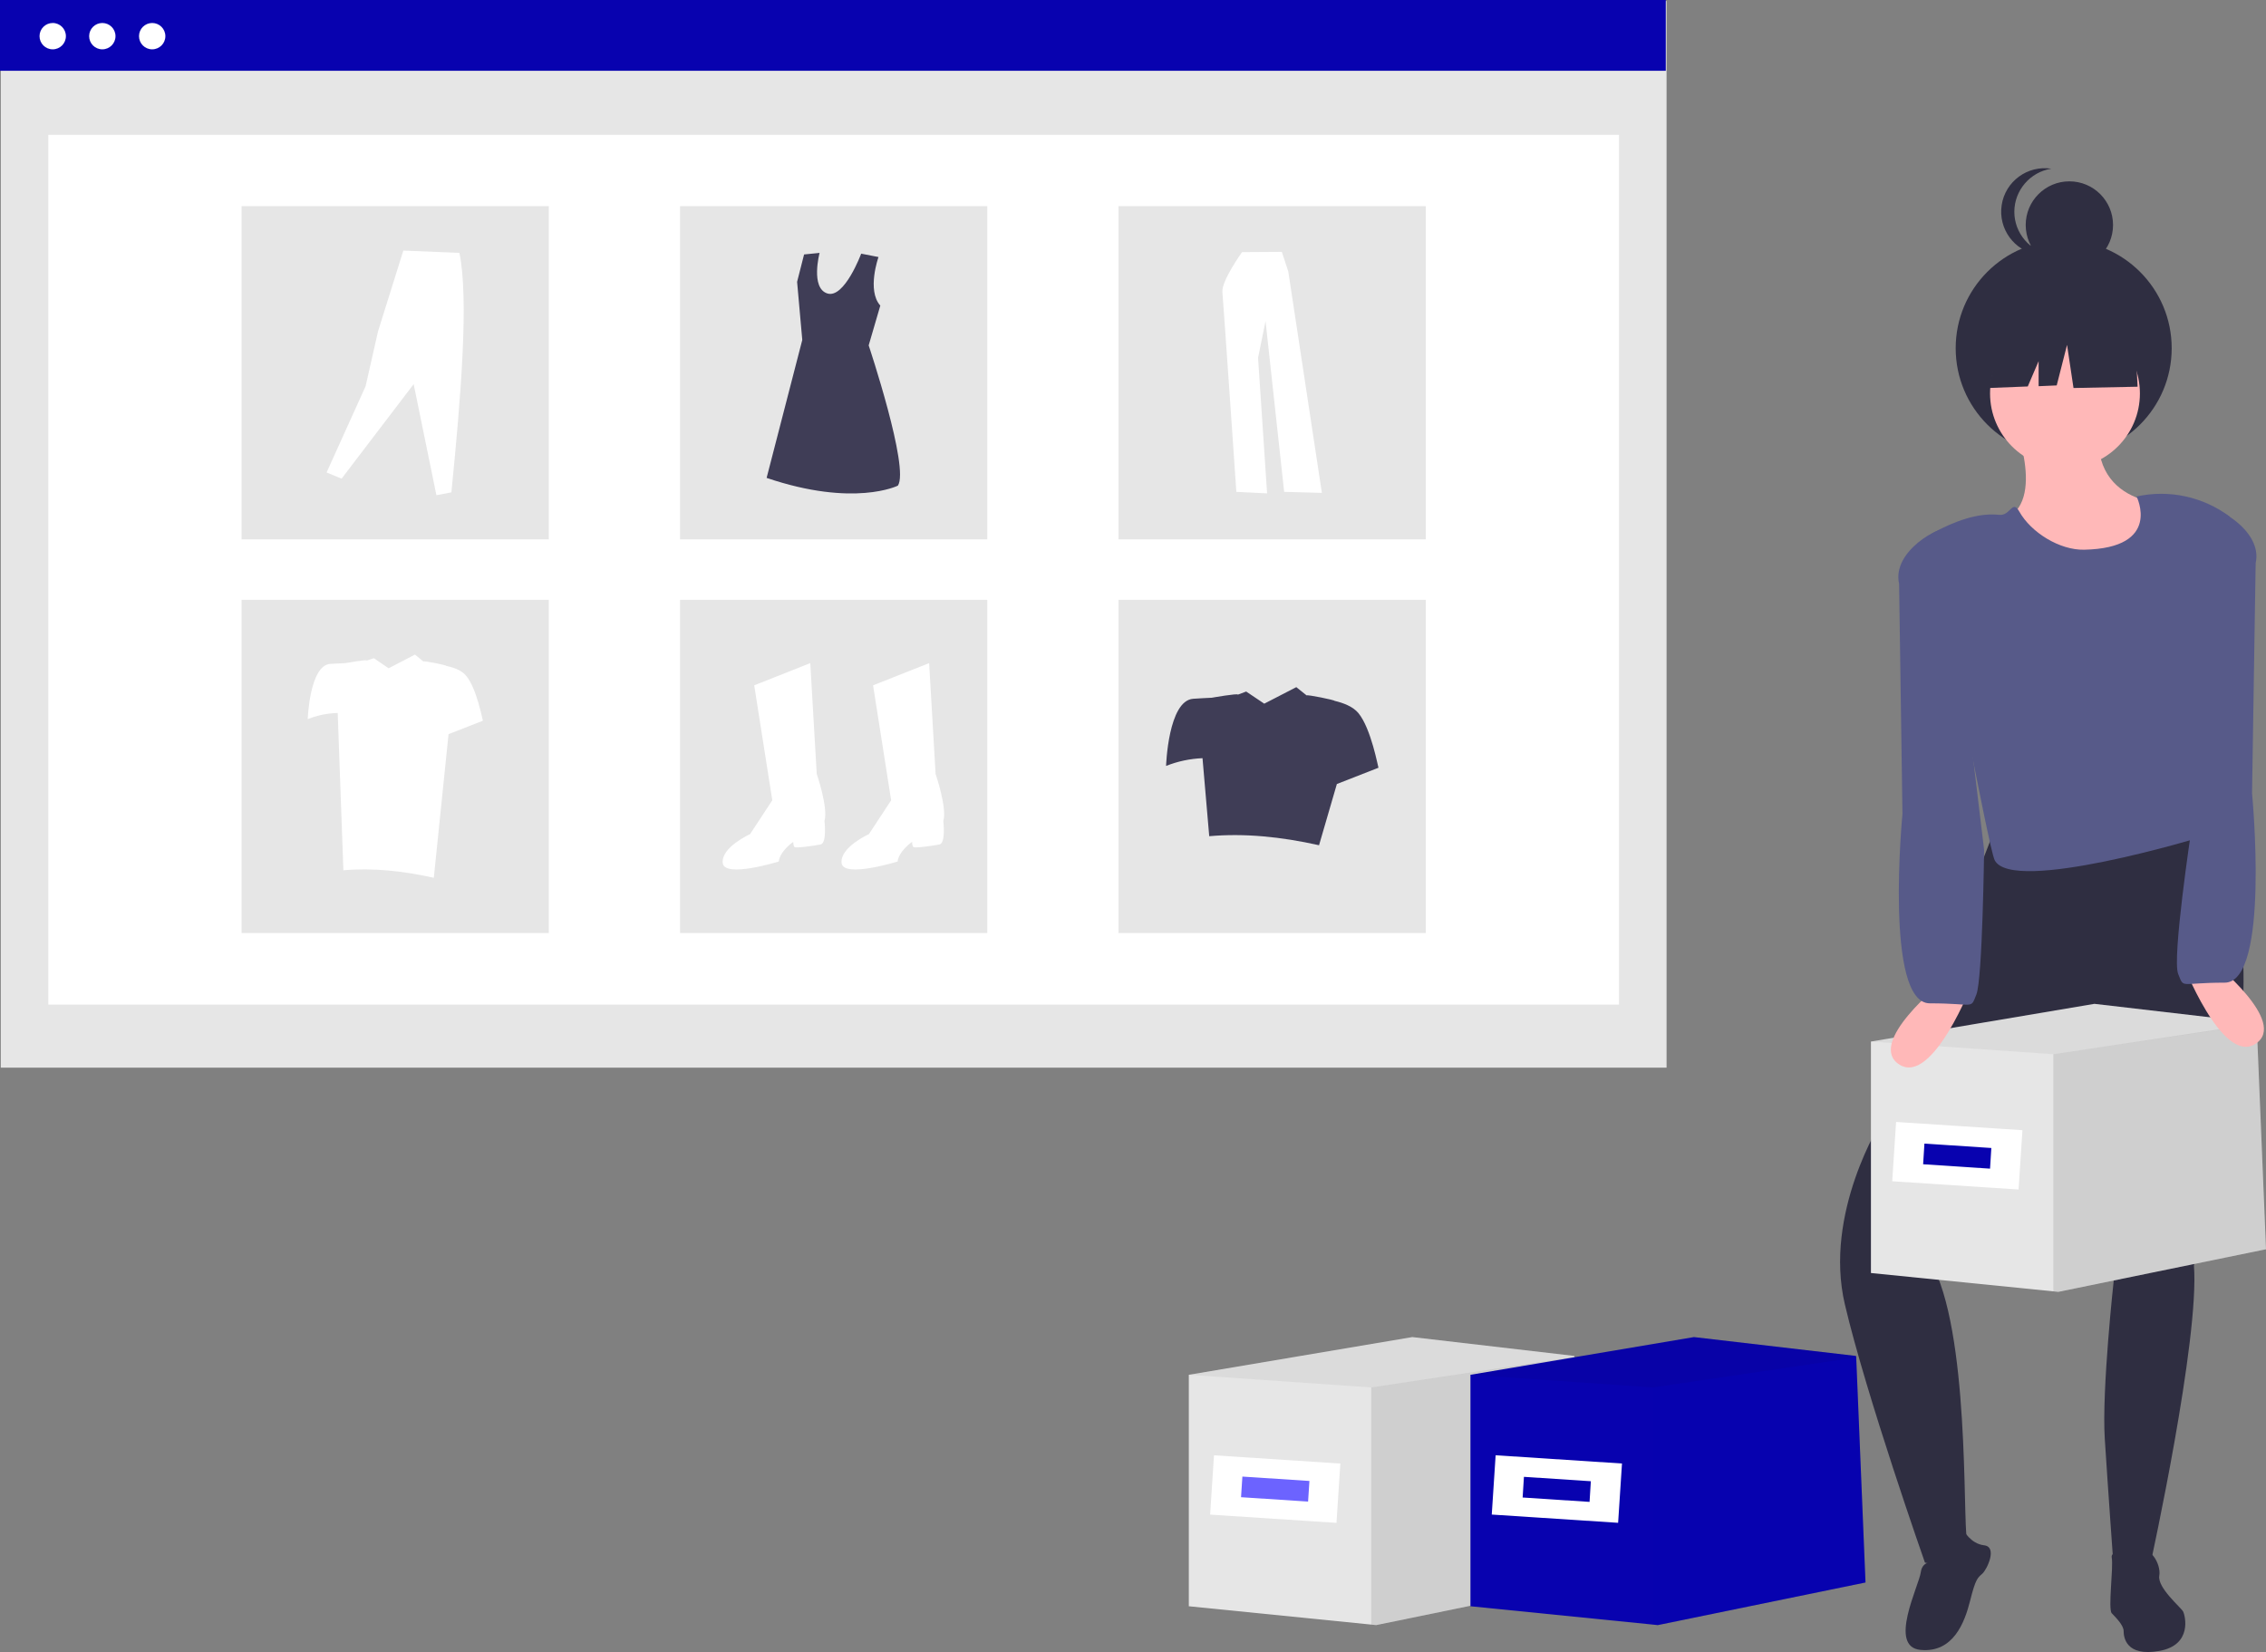 <?xml version="1.0" encoding="utf-8"?>
<!-- Generator: Adobe Illustrator 22.1.0, SVG Export Plug-In . SVG Version: 6.00 Build 0)  -->
<svg version="1.1" id="a80234ba-f3f6-42a2-9225-8d803f7486aa"
	 xmlns="http://www.w3.org/2000/svg" xmlns:xlink="http://www.w3.org/1999/xlink" x="0px" y="0px" viewBox="0 0 877 639.5"
	 style="enable-background:new 0 0 877 639.5;" xml:space="preserve">
<rect x="0" y="0" width="877" height="639.5" fill="#808080" stroke="none"/>
<style type="text/css">
	.st0{fill:#E6E6E6;}
	.st1{fill:#FFFFFF;}
	.st2{fill:#0802AF;}
	.st3{fill:#3F3D56;}
	.st4{opacity:0.1;enable-background:new    ;}
	.st5{opacity:5.000000e-02;enable-background:new    ;}
	.st6{fill:#6C63FF;}
	.st7{opacity:0.1;fill:#0802AF;enable-background:new    ;}
	.st8{fill:#FFB8B8;}
	.st9{fill:#2F2E41;}
	.st10{fill:#575A89;}
</style>
<rect x="0.3" y="0.4" class="st0" width="644.7" height="412.9"/>
<rect x="18.7" y="52.2" class="st1" width="607.9" height="336.7"/>
<rect y="0" class="st2" width="644.7" height="27.4"/>
<circle class="st1" cx="20.4" cy="14" r="5.1"/>
<circle class="st1" cx="39.6" cy="14" r="5.1"/>
<circle class="st1" cx="58.9" cy="14" r="5.1"/>
<rect x="93.5" y="79.8" class="st0" width="118.9" height="129"/>
<rect x="263.2" y="79.8" class="st0" width="118.9" height="129"/>
<rect x="432.9" y="79.8" class="st0" width="118.9" height="129"/>
<rect x="93.5" y="232.2" class="st0" width="118.9" height="129"/>
<rect x="263.2" y="232.2" class="st0" width="118.9" height="129"/>
<rect x="432.9" y="232.2" class="st0" width="118.9" height="129"/>
<path class="st1" d="M291.9,265.3l21.7-8.6l2.5,42.9c0,0,4.5,13.1,3,18.2c0,0,1,8.6-1.5,9.1s-9.6,1.5-10.1,1s-0.5-2-0.5-2
	s-5.1,3.5-5.6,7.6c0,0-21.2,6.6-21.7,0.5s10.6-11.1,10.6-11.1l8.6-13.1L291.9,265.3z"/>
<path class="st1" d="M337.9,265.3l21.7-8.6l2.5,42.9c0,0,4.5,13.1,3,18.2c0,0,1,8.6-1.5,9.1s-9.6,1.5-10.1,1s-0.5-2-0.5-2
	s-5.1,3.5-5.6,7.6c0,0-21.2,6.6-21.7,0.5s10.6-11.1,10.6-11.1l8.6-13.1L337.9,265.3z"/>
<path class="st3" d="M340,99.5c0,0-4.6,12.9,0.7,18.8l-4.5,15.4c0,0,15.9,47.6,11.3,54.3c0,0-16.9,8.5-50.8-3l13.8-53.4l-2-22.5
	l2.7-10.6l6-0.6c0,0-3.6,13.6,3,15.7s13.1-15.4,13.1-15.4L340,99.5z"/>
<path class="st1" d="M126.4,182.9l5.8,2.4l27.9-36.6l8.8,43l5.8-1.1c3.7-37.1,6.8-74.9,3.1-92.7L156.1,97l-9.8,31.3l-4.8,21.2
	L126.4,182.9z"/>
<path class="st1" d="M480.7,97.6c0,0-8,11.1-7.6,15.5s5.4,77.3,5.4,77.3l11.9,0.6l-3.5-52.5l2.9-14.2l7.2,66.1l14.6,0.4l-13-85.7
	l-2.5-7.6L480.7,97.6z"/>
<path class="st3" d="M525.7,276c-2.1-2.5-5.8-3.9-9.2-4.7c0.1-0.3-10.6-2.5-10.8-2.1l-4-3.2l-12.4,6.4l-7-4.7l-3.2,1.2
	c0.1-0.6-10.1,1.2-10.1,1.2c-1.9,0.1-4.4,0.2-7.2,0.4c-9.7,0.7-10.5,26-10.5,26c4.5-1.8,9.3-2.8,14.1-3l2.6,30.2
	c13.6-1.2,27.8,0.2,42.5,3.5l6.9-23.7l16.1-6.3C533.4,297.3,530.7,282,525.7,276z"/>
<path class="st1" d="M180.4,261.6c-1.7-2.1-4.7-3.2-7.6-3.8c0.1-0.3-8.7-2.1-8.9-1.7l-3.3-2.7l-10.2,5.3l-5.7-3.9l-2.7,0.9
	c0.1-0.5-8.3,1-8.3,1c-1.6,0.1-3.7,0.2-5.9,0.3c-8,0.6-8.7,21.4-8.7,21.4c3.7-1.5,7.6-2.3,11.6-2.4l2.2,60.9c11.2-1,22.9,0.2,35,2.9
	l5.7-55.6l13.3-5.2C186.8,279.1,184.6,266.6,180.4,261.6z"/>
<polygon class="st0" points="613,612.6 532.6,629.1 530.7,628.9 460.1,621.8 460.1,532.2 546.6,517.6 609.3,524.9 609.4,525.3 
	609.4,525.5 "/>
<polygon class="st4" points="613,612.6 532.6,629.1 530.7,628.9 530.7,537.1 609.4,525.3 "/>
<polygon class="st5" points="609.4,525.5 609.3,525.5 530.7,537.1 460.1,532.2 546.6,517.6 609.3,524.9 609.4,525.3 "/>
<rect x="482" y="552" transform="matrix(6.512490e-02 -0.998 0.998 6.512490e-02 -113.938 1031.408)" class="st1" width="23" height="49"/>
<rect x="489.5" y="563.5" transform="matrix(6.512490e-02 -0.998 0.998 6.512490e-02 -113.938 1031.408)" class="st6" width="8" height="26"/>
<polygon class="st2" points="722,612.6 641.6,629.1 639.7,628.9 569.1,621.8 569.1,532.2 655.6,517.6 718.3,524.9 718.4,525.3 
	718.4,525.5 "/>
<polygon class="st7" points="722,612.6 641.6,629.1 639.7,628.9 639.7,537.1 718.4,525.3 "/>
<polygon class="st5" points="718.4,525.5 718.3,525.5 639.7,537.1 569.1,532.2 655.6,517.6 718.3,524.9 718.4,525.3 "/>
<rect x="591" y="552" transform="matrix(6.512490e-02 -0.998 0.998 6.512490e-02 -12.034 1140.174)" class="st1" width="23" height="49"/>
<polygon class="st2" points="589.8,571.7 615.7,573.4 615.2,581.4 589.3,579.7 "/>
<path class="st8" d="M780.2,165.6c0,0,14.2,36.7-11.8,36.7s40.2,36.7,66.2,15.4s10.6-22.5,10.6-22.5s-34.3,3.5-33.1-27.2
	L780.2,165.6z"/>
<circle class="st9" cx="798.7" cy="134.8" r="41.8"/>
<path class="st9" d="M773.1,318.2L728.2,434c0,0-22.5,35.5-14.2,70.9s31,100,31,100s17.2,4.4,16-11s0.7-89.9-17-110l71.7-81.9
	l2.4,93.4c0,0-4.7,42.6-3.5,61.5s3.5,50.8,3.5,50.8l14.2-2.4c0,0,19.1-87.1,16.8-115.5c0,0,43.9-137.9-1-171L773.1,318.2z"/>
<path class="st9" d="M749.9,604.8c0,0-5.8-1.5-6.5,3.8s-12.8,28.9-0.1,30.1s17.1-10.7,19.2-19.1s2.9-8.8,4.7-10.4s6-10.4,0.7-11
	s-8-5.9-8-5.9S758.3,607,749.9,604.8z"/>
<path class="st9" d="M827.3,600.7c0,0-10.7-1.5-10,2.3s-1.5,19.9,0,21.5s4.6,4.6,4.6,6.9s0.8,10,13.8,7.7s10-13.8,9.2-15.3
	s-10-9.2-9.2-13.8S831.9,597.7,827.3,600.7z"/>
<circle class="st8" cx="799.2" cy="152.3" r="29"/>
<path class="st10" d="M826.9,192.2c0,0,10.1,20-20.3,20.6c-9.4,0.2-20.5-6.6-25.1-14.8c-2.7-4.8-3.4,1.8-7.8,1.3
	c-8.3-0.9-17.1,2.5-25.1,6.7c-2.1,1.1-3.1,3.6-2.4,5.9c6,19.9,23.2,115.9,25.8,121.1c6.8,13.3,80-9,80-9c1-36.3-12.2-87.1,11-124
	C852.7,192.3,839.5,189.4,826.9,192.2z"/>
<polygon class="st9" points="826.3,130 805.1,118.9 775.8,123.4 769.7,150.2 784.8,149.6 789,139.8 789,149.5 796,149.2 800,133.5 
	802.5,150.2 827.3,149.7 "/>
<circle class="st9" cx="800.9" cy="87.1" r="16.9"/>
<path class="st9" d="M779.6,82c0-8.3,6.1-15.4,14.3-16.7c-9.2-1.4-17.8,4.9-19.2,14.1s4.9,17.8,14.1,19.2c1.7,0.3,3.4,0.3,5.1,0
	C785.7,97.4,779.6,90.3,779.6,82z"/>
<polygon class="st0" points="877,483.6 796.6,500.1 794.7,499.9 724.1,492.8 724.1,403.2 810.6,388.6 873.3,395.9 873.4,396.3 
	873.4,396.5 "/>
<polygon class="st4" points="877,483.6 796.6,500.1 794.7,499.9 794.7,408.1 873.4,396.3 "/>
<polygon class="st5" points="873.4,396.5 873.3,396.5 794.7,408.1 724.1,403.2 810.6,388.6 873.3,395.9 873.4,396.3 "/>
<rect x="746" y="423" transform="matrix(6.512490e-02 -0.998 0.998 6.512490e-02 261.599 1174.239)" class="st1" width="23" height="49"/>
<polygon class="st2" points="744.8,442.7 770.7,444.4 770.2,452.4 744.3,450.7 "/>
<path class="st8" d="M751.7,380.2c0,0-29.6,23.6-16.6,31.9s28.4-31.9,28.4-31.9H751.7z"/>
<path class="st10" d="M753,205c-1.5-1.7-20.9,8.1-18,21l1.3,89.1c0,0-7.1,73.3,10.6,73.3s15.6,2.5,18-3.4s3-56,3-56L753,205z"/>
<path class="st8" d="M844.5,372.2c0,0,15.4,40.2,28.4,31.9s-16.6-31.9-16.6-31.9H844.5z"/>
<path class="st10" d="M848,322c0,0-7.4,49.1-5,55s0.3,3.4,18,3.4s10.6-73.3,10.6-73.3L873,218c2.9-12.9-16.5-22.7-18-21l-17,58
	L848,322z"/>
</svg>
